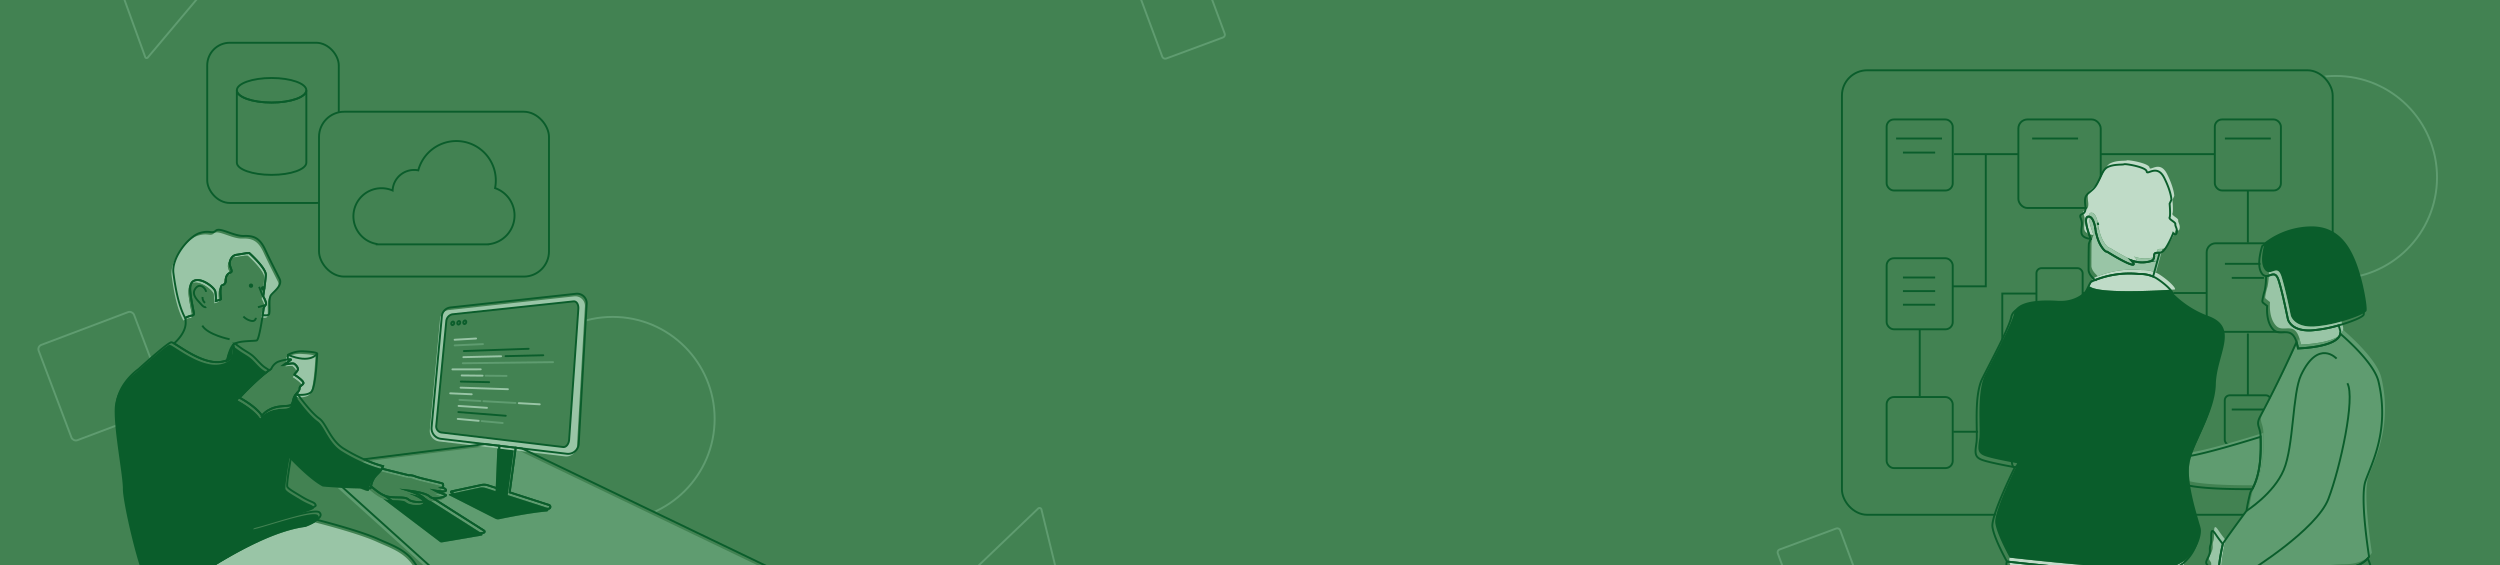 <svg id="Layer_1" data-name="Layer 1" xmlns="http://www.w3.org/2000/svg" xmlns:xlink="http://www.w3.org/1999/xlink" viewBox="0 0 1300 294"><defs><style>.cls-1,.cls-12,.cls-13,.cls-14,.cls-4,.cls-5{fill:none;}.cls-2{clip-path:url(#clip-path);}.cls-10,.cls-3,.cls-6{fill:#428252;}.cls-12,.cls-4{stroke:#5f9c70;}.cls-10,.cls-12,.cls-13,.cls-14,.cls-4,.cls-5,.cls-6{stroke-miterlimit:10;}.cls-10,.cls-14,.cls-5,.cls-6{stroke:#0a5d2b;}.cls-6{stroke-width:1.045px;}.cls-7{fill:#0a5d2b;}.cls-8{fill:#99c5a6;}.cls-9{fill:#5f9c70;}.cls-11{fill:#bfdbc7;}.cls-12,.cls-13,.cls-14{stroke-linecap:round;}.cls-13{stroke:#99c5a6;}</style><clipPath id="clip-path"><rect class="cls-1" width="1300" height="294"/></clipPath></defs><g class="cls-2"><rect class="cls-3" width="1300" height="294"/><path class="cls-4" d="M59.159-15.456,75.531,29.691a.761.761,0,0,0,1.298.23l30.913-36.752a.761.761,0,0,0-.449-1.239L60.007-16.465A.761.761,0,0,0,59.159-15.456Z"/><path class="cls-4" d="M539.833,264.437,492.579,309.653a1.036,1.036,0,0,0,.426,1.744l62.786,18.315a1.036,1.036,0,0,0,1.297-1.241l-15.532-63.531A1.036,1.036,0,0,0,539.833,264.437Z"/><rect class="cls-4" x="26.926" y="169.102" width="52.998" height="52.998" rx="2.37" transform="translate(-65.634 31.471) rotate(-20.68)"/><rect class="cls-4" x="928.837" y="279.192" width="34.607" height="34.607" rx="1.547" transform="translate(-44.055 347.53) rotate(-20.35)"/><rect class="cls-4" x="597.845" y="-8.563" width="34.607" height="34.607" rx="1.547" transform="translate(35.354 214.466) rotate(-20.35)"/><circle class="cls-4" cx="1214.523" cy="92.221" r="52.73"/><circle class="cls-4" cx="318.607" cy="217.789" r="53.002"/><rect class="cls-3" x="107.755" y="22.23" width="68.407" height="83.308" rx="11.759"/><rect class="cls-5" x="107.755" y="22.23" width="68.407" height="83.308" rx="11.759"/><ellipse class="cls-5" cx="141.23" cy="46.944" rx="18.069" ry="6.388"/><path class="cls-5" d="M141.23,53.332c-9.979,0-18.069-2.86-18.069-6.388V84.543c0,3.528,8.09,6.388,18.069,6.388s18.069-2.86,18.069-6.388V46.944C159.299,50.472,151.209,53.332,141.23,53.332Z"/><path class="cls-3" d="M121.646,178.71c-1.622,1.567-2.72,5.763-3.222,8.087C122.93,184.894,122.376,180.984,121.646,178.71Z"/><path class="cls-3" d="M147.555,189.357c.151-.05,1.123-.322,2.241-.552l.055-.994A27.511,27.511,0,0,0,147.555,189.357Z"/><path class="cls-3" d="M145.703,144.458c-1.698-3.396-4.67-9.128-7.43-15.071-2.76-5.943-5.731-7.429-11.038-7.217-5.307.212-12.524-4.67-14.647-2.76-2.123,1.91-2.972-.425-8.491,1.274-5.519,1.698-14.647,12.736-13.585,20.803,1.061,8.066,2.711,17.113,6.127,23.376l.086-.049a10.042,10.042,0,0,1,3.565-1.278.978.978,0,0,0,.889-1.175c-.503-2.55-1.484-7.622-1.693-9.455-.285-2.491-1.068-7.189,2.847-7.758s9.537,3.986,9.964,5.907a23.421,23.421,0,0,1,.285,4.911s2.562-.641,2.633-.925c.071-.285-.925-6.69.712-7.26,1.637-.57,1.993-1.708,1.851-3.274a3.616,3.616,0,0,1,2.491-3.345c1.21-.427,0-2.064-.427-3.915-.427-1.851.854-4.911,3.345-5.267,1.436-.205,3.626-.575,5.226-.853l1.582-.043s1.682,1.498,3.555,3.486c2.407,2.553,5.13,5.914,5.01,7.943-.212,3.609-1.349,11.072-1.349,11.072s2.123,3.609,1.274,4.458a4.153,4.153,0,0,0-1.061,1.91s-.183,1.386-.477,3.351c1.364.205,2.817.25,3.236-.379.849-1.274-.424-8.066,1.061-9.977C142.731,151.039,147.401,147.854,145.703,144.458Z"/><path class="cls-3" d="M137.212,153.586s1.136-7.463,1.349-11.072c.119-2.029-2.604-5.39-5.01-7.943-1.873-1.988-3.555-3.486-3.555-3.486l-1.582.043c-1.6.277-3.789.647-5.226.853-2.491.356-3.772,3.416-3.345,5.267.427,1.85,1.637,3.487.427,3.915a3.616,3.616,0,0,0-2.491,3.345c.142,1.566-.214,2.704-1.851,3.274-1.637.569-.641,6.975-.712,7.26-.071.285-2.633.925-2.633.925a23.421,23.421,0,0,0-.285-4.911c-.427-1.922-6.05-6.477-9.964-5.907s-3.132,5.267-2.847,7.758c.21,1.833,1.19,6.904,1.693,9.455a.978.978,0,0,1-.889,1.175,10.042,10.042,0,0,0-3.565,1.278,16.872,16.872,0,0,1,.155,2.782c-.171,4.792-4.4,9.006-6.033,10.461,4.152,2.378,15.385,10.96,24.43,9.583a13.167,13.167,0,0,0,3.146-.844c.503-2.323,1.6-6.519,3.222-8.087.024-.023.046-.054.07-.076a3.609,3.609,0,0,1,.778-.507c3.004-1.54,9.969-1.229,11.321-1.616,1.051-.3,2.42-8.457,3.132-13.207.294-1.965.477-3.351.477-3.351a4.153,4.153,0,0,1,1.061-1.91C139.335,157.194,137.212,153.586,137.212,153.586Z"/><path class="cls-3" d="M89.753,307.135c-.14.067-.275.113-.412.171l131.947-.317c-3.237-20.072-13.597-22.338-24.281-27.194-7.768-3.531-23.571-7.915-31.996-10.046a25.186,25.186,0,0,1-4.98,2.362C133.247,275.544,94.789,304.731,89.753,307.135Z"/><path class="cls-3" d="M198.634,243.208c3.887.962,11.354,2.808,13.447,3.31.17.041.358.093.556.152a7.089,7.089,0,0,1,3.232.536c2.87,1.148,14.464,3.444,14.578,3.903.1.399.456,1.663-.582,1.987,1.191.256,2.079.626,2.189,1.342.144.935-2.577.733-5.585.236,2.459,1.301,5.5,1.979,5.585,2.404.094.47-4.112,2.088-6.904,1.468l26.758,17a.589.589,0,0,1-.216,1.078l-20.659,3.541a1.315,1.315,0,0,1-1.017-.248l-29.645-22.495c-2.442-.882-5.358-3.242-7.436-5.029-.049.256-.1.504-.141.782-.152,1.05-3.642-1.015-4.936-1.033-3.598-.051-7.635-.219-11.084-.408l61.488,55.476,186.367-.974L271.619,232.667l-3.21-.381-3.141,23.28,20.51,6.605a.993.993,0,0,1-.225,1.937c-8.42.68-21.077,3.248-24.725,4.012a2.966,2.966,0,0,1-1.955-.26L234.831,255.662a.312.312,0,0,1,.076-.584l15.681-3.36a6.265,6.265,0,0,1,3.233.163l5.131,1.652.92-22.259-7.409-.879-63.262,7.908a64.971,64.971,0,0,0,10.023,3.624A8.487,8.487,0,0,1,198.634,243.208Z"/><path class="cls-3" d="M189.525,238.28a86.927,86.927,0,0,1-10.494-5.543c-6.877-4.258-9.042-13.048-12.59-15.566-3.409-2.419-7.812-7.892-11.103-12.385-.442-.019-.865-.046-1.263-.079-.111.144-.219.28-.338.446-1.488,2.06-.572,4.578-2.747,5.151-2.175.572-6.41,0-10.301,2.06a11.866,11.866,0,0,0-4.133,3.252c-2.607-3.85-8.036-7.395-11.62-9.317,1.566-1.81,9.621-10.213,15.422-14.305q-1.127-.712-2.301-1.491c-2.258-1.503-4.405-4.471-6.524-6.181-1.684-1.359-3.952-2.54-5.38-3.548-1.591-1.124-2.801-2.008-3.657-2.645a3.609,3.609,0,0,0-.778.507c-.024.022-.046.053-.07.076.73,2.275,1.284,6.185-3.222,8.087a13.167,13.167,0,0,1-3.146.844c-9.045,1.376-20.278-7.206-24.43-9.583a3.616,3.616,0,0,0-1.438-.603c-1.831.114-17.054,13.964-17.054,13.964s-11.102,7.554-11.446,19.343c-.343,11.789,4.235,34.109,4.235,41.548,0,7.44,8.241,42.579,12.133,48.302,3.783,5.564,7.246,8.732,12.064,6.696.138-.058.272-.105.412-.171,5.036-2.404,43.494-31.591,70.278-35.024a25.186,25.186,0,0,0,4.98-2.362c1.676-1.115,2.81-2.489,1.43-3.819-3.09-2.976-38.573,10.187-32.964,6.867,5.608-3.319,31.476-8.699,31.018-10.53-.458-1.831-2.06-1.374-6.982-4.349-4.922-2.976-7.211-4.235-7.783-5.38-.572-1.145,2.06-16.139,2.06-16.139s10.072,10.874,17.169,14.651c.184.098,3.678.378,8.177.624,3.439.188,7.464.355,11.052.406,1.29.018,4.77,2.077,4.922,1.03.04-.278.092-.524.14-.78,1.056-5.581,3.948-6.066,5.681-9.159a8.462,8.462,0,0,0,.589-1.278A64.782,64.782,0,0,1,189.525,238.28Z"/><path class="cls-3" d="M212.54,254.669s6.887,2.181,8.38,4.362-6.428,2.066-8.495.23c-2.066-1.837-7.921-.344-12.053-1.837l29.645,22.495a1.315,1.315,0,0,0,1.017.248l20.659-3.541a.589.589,0,0,0,.216-1.078l-26.758-17a3.307,3.307,0,0,1-1.591-.78C221.265,255.587,212.54,254.669,212.54,254.669Z"/><path class="cls-3" d="M226.685,254.605c2.999.495,5.712.697,5.569-.235-.11-.714-.995-1.082-2.182-1.338,1.034-.324.679-1.584.58-1.982-.114-.458-11.675-2.747-14.536-3.892a7.068,7.068,0,0,0-3.223-.535c-.198-.059-.384-.111-.554-.152-2.088-.501-9.532-2.341-13.408-3.301-1.733,3.093-4.625,3.578-5.681,9.159,2.072,1.782,4.979,4.136,7.414,5.015,4.121,1.488,9.958,0,12.018,1.831,2.06,1.831,9.958,1.946,8.47-.229s-8.355-4.349-8.355-4.349,8.699.916,10.988,3.09a3.298,3.298,0,0,0,1.586.778c2.783.618,6.977-.996,6.884-1.464C232.169,256.578,229.137,255.902,226.685,254.605Z"/><path class="cls-3" d="M285.777,262.171l-20.51-6.605,3.141-23.28-8.537-1.013-.92,22.259L253.821,251.88a6.266,6.266,0,0,0-3.233-.163l-15.681,3.36a.312.312,0,0,0-.076.584l24.042,12.197a2.967,2.967,0,0,0,1.955.26c3.648-.764,16.305-3.332,24.725-4.012A.993.993,0,0,0,285.777,262.171Z"/><path class="cls-3" d="M151.561,186.61c-.3.257-.987.724-1.71,1.201l-.055.994c1.423-.293,3.083-.519,3.596-.134.916.687,2.289,2.175,1.717,3.319-.572,1.144-2.06,2.175-1.602,2.404.458.229,5.151,3.319,4.578,4.464-.572,1.145-1.831,1.03-1.946,2.518-.086,1.122-.564,1.53-1.432,2.546q.307.425.629.865c2.623.111,5.791-.125,7.03-1.717,2.266-2.914,2.914-19.748,2.914-19.748s-.015-.782-6.747-1.127a15.384,15.384,0,0,0-8.469,1.775l-.136,2.443C151.125,186.272,151.911,186.31,151.561,186.61Z"/><path class="cls-6" d="M154.074,204.706c.399.034.821.061,1.263.079q-.322-.439-.629-.865C154.517,204.143,154.302,204.411,154.074,204.706Z"/><path class="cls-3" d="M153.507,194.393c-.458-.229,1.03-1.259,1.602-2.404.572-1.145-.801-2.633-1.717-3.319-.513-.384-2.173-.159-3.596.134-1.118.23-2.09.502-2.241.552a27.511,27.511,0,0,1,2.297-1.546c.723-.477,1.409-.943,1.71-1.201.35-.3-.436-.338-1.632-.199a21.336,21.336,0,0,0-5.121,1.229,7.237,7.237,0,0,0-3.434,3.663c-.329.212-.67.445-1.018.69-5.801,4.092-13.856,12.495-15.422,14.305,3.583,1.922,9.013,5.467,11.62,9.317a11.866,11.866,0,0,1,4.133-3.252c3.892-2.06,8.127-1.488,10.301-2.06,2.175-.572,1.259-3.09,2.747-5.151.12-.166.228-.302.338-.446.228-.295.443-.563.634-.786.868-1.016,1.345-1.423,1.432-2.546.114-1.488,1.374-1.374,1.946-2.518C158.657,197.712,153.964,194.622,153.507,194.393Z"/><path class="cls-3" d="M299.924,152.225l-65.363,7.139a4.991,4.991,0,0,0-4.458,4.452l-5.341,57.778a5.544,5.544,0,0,0,4.862,6.075l22.979,2.726,7.387.876,8.512,1.01,3.201.38,23.384,2.774a5.544,5.544,0,0,0,6.16-4.864l4.141-72.804A4.991,4.991,0,0,0,299.924,152.225Z"/><path class="cls-7" d="M120.392,180.591c-1.622,1.567-2.719,5.763-3.222,8.087C121.676,186.775,121.122,182.866,120.392,180.591Z"/><path class="cls-1" d="M146.301,191.238c.151-.05,1.123-.322,2.241-.552l.055-.994A27.518,27.518,0,0,0,146.301,191.238Z"/><path class="cls-8" d="M144.449,146.339c-1.698-3.396-4.67-9.128-7.43-15.071-2.759-5.943-5.731-7.429-11.038-7.217-5.307.212-12.524-4.67-14.647-2.76-2.123,1.91-2.972-.425-8.491,1.274-5.519,1.698-14.647,12.736-13.585,20.803,1.061,8.066,2.711,17.113,6.127,23.376l.086-.049a10.042,10.042,0,0,1,3.565-1.278.978.978,0,0,0,.889-1.175c-.503-2.55-1.484-7.622-1.693-9.455-.285-2.491-1.068-7.189,2.847-7.758s9.537,3.986,9.964,5.907a23.421,23.421,0,0,1,.285,4.911s2.562-.641,2.633-.925c.071-.285-.925-6.69.712-7.26,1.637-.57,1.993-1.708,1.851-3.274a3.616,3.616,0,0,1,2.491-3.345c1.21-.427,0-2.064-.427-3.915-.427-1.851.854-4.911,3.345-5.267,1.436-.205,3.626-.575,5.226-.853l1.582-.043s1.682,1.498,3.555,3.486c2.407,2.553,5.13,5.914,5.01,7.943-.212,3.609-1.349,11.072-1.349,11.072s2.123,3.609,1.274,4.458a4.153,4.153,0,0,0-1.061,1.91s-.183,1.386-.477,3.351c1.364.205,2.817.25,3.236-.379.849-1.274-.424-8.066,1.061-9.977C141.477,152.92,146.147,149.736,144.449,146.339Z"/><path class="cls-3" d="M135.958,155.467s1.136-7.463,1.349-11.072c.119-2.029-2.604-5.39-5.01-7.943-1.873-1.988-3.555-3.486-3.555-3.486l-1.582.043c-1.6.277-3.789.647-5.226.853-2.491.356-3.772,3.416-3.345,5.267.427,1.85,1.637,3.487.427,3.915a3.616,3.616,0,0,0-2.491,3.345c.142,1.566-.214,2.704-1.851,3.274-1.637.569-.641,6.975-.712,7.26-.071.285-2.633.925-2.633.925a23.421,23.421,0,0,0-.285-4.911c-.427-1.922-6.05-6.477-9.964-5.907s-3.132,5.267-2.847,7.758c.21,1.833,1.19,6.904,1.693,9.455a.978.978,0,0,1-.889,1.175,10.042,10.042,0,0,0-3.565,1.278,16.873,16.873,0,0,1,.155,2.782c-.171,4.792-4.4,9.006-6.033,10.461,4.152,2.378,15.385,10.96,24.43,9.583a13.167,13.167,0,0,0,3.146-.844c.503-2.323,1.6-6.519,3.222-8.087.024-.023.046-.054.07-.076a3.609,3.609,0,0,1,.778-.507c3.004-1.54,9.969-1.229,11.321-1.616,1.051-.3,2.42-8.457,3.132-13.207.294-1.965.477-3.351.477-3.351a4.153,4.153,0,0,1,1.061-1.91C138.081,159.076,135.958,155.467,135.958,155.467Z"/><path class="cls-8" d="M88.499,309.016c-.14.067-.275.113-.412.171l131.947-.317c-3.237-20.072-13.597-22.338-24.281-27.194-7.768-3.531-23.571-7.915-31.996-10.046a25.186,25.186,0,0,1-4.98,2.362C131.993,277.425,93.535,306.612,88.499,309.016Z"/><path class="cls-9" d="M197.38,245.089c3.887.962,11.354,2.808,13.447,3.31.17.041.358.093.556.152a7.089,7.089,0,0,1,3.232.536c2.87,1.148,14.464,3.444,14.578,3.903.1.399.456,1.663-.582,1.987,1.191.256,2.079.626,2.189,1.342.144.935-2.577.733-5.585.236,2.459,1.301,5.5,1.979,5.585,2.404.094.47-4.112,2.088-6.904,1.469l26.758,17a.589.589,0,0,1-.216,1.078l-20.659,3.542a1.315,1.315,0,0,1-1.017-.249L199.118,259.305c-2.442-.882-5.358-3.242-7.436-5.029-.049.256-.1.504-.141.782-.152,1.05-3.642-1.015-4.936-1.033-3.598-.051-7.635-.219-11.084-.408l61.488,55.476,186.367-.974L270.364,234.549l-3.21-.381-3.141,23.28,20.51,6.605a.993.993,0,0,1-.225,1.937c-8.42.68-21.077,3.248-24.725,4.012a2.966,2.966,0,0,1-1.955-.26L233.577,257.543a.312.312,0,0,1,.076-.584l15.681-3.36a6.265,6.265,0,0,1,3.233.163l5.131,1.652.92-22.259-7.409-.879-63.262,7.908a64.971,64.971,0,0,0,10.023,3.624A8.489,8.489,0,0,1,197.38,245.089Z"/><path class="cls-7" d="M188.271,240.161a86.927,86.927,0,0,1-10.494-5.543c-6.877-4.258-9.042-13.048-12.59-15.566-3.409-2.419-7.812-7.892-11.103-12.385-.442-.019-.864-.046-1.263-.079-.111.144-.219.28-.338.446-1.488,2.06-.572,4.578-2.747,5.151-2.175.572-6.41,0-10.301,2.06a11.866,11.866,0,0,0-4.133,3.252c-2.607-3.85-8.037-7.395-11.62-9.317,1.566-1.81,9.621-10.213,15.422-14.305q-1.127-.712-2.301-1.491c-2.258-1.503-4.405-4.471-6.524-6.181-1.684-1.359-3.952-2.54-5.38-3.548-1.591-1.124-2.801-2.008-3.657-2.645a3.609,3.609,0,0,0-.778.507c-.024.022-.046.053-.07.076.73,2.275,1.284,6.184-3.222,8.087a13.167,13.167,0,0,1-3.146.844c-9.045,1.376-20.278-7.206-24.43-9.583a3.616,3.616,0,0,0-1.438-.603c-1.831.114-17.054,13.964-17.054,13.964s-11.102,7.554-11.446,19.343c-.343,11.789,4.235,34.109,4.235,41.548,0,7.44,8.241,42.579,12.133,48.302,3.783,5.564,7.246,8.732,12.064,6.696.138-.058.272-.105.412-.171,5.036-2.404,43.494-31.591,70.278-35.024a25.186,25.186,0,0,0,4.98-2.362c1.676-1.115,2.81-2.489,1.43-3.819-3.09-2.976-38.573,10.187-32.964,6.867,5.608-3.319,31.476-8.699,31.018-10.53-.458-1.831-2.06-1.374-6.982-4.349-4.922-2.976-7.211-4.235-7.783-5.38-.572-1.144,2.06-16.139,2.06-16.139s10.072,10.874,17.169,14.651c.184.098,3.678.378,8.177.624,3.439.188,7.464.355,11.052.406,1.29.018,4.77,2.077,4.922,1.03.04-.278.092-.524.14-.78,1.056-5.581,3.948-6.066,5.681-9.159a8.463,8.463,0,0,0,.589-1.278A64.782,64.782,0,0,1,188.271,240.161Z"/><path class="cls-7" d="M211.286,256.55s6.887,2.181,8.38,4.362-6.428,2.066-8.495.23c-2.066-1.837-7.921-.344-12.053-1.837l29.645,22.495a1.315,1.315,0,0,0,1.017.249l20.659-3.542a.589.589,0,0,0,.216-1.078L223.897,260.429a3.308,3.308,0,0,1-1.591-.78C220.01,257.468,211.286,256.55,211.286,256.55Z"/><path class="cls-3" d="M225.431,256.486c2.999.495,5.712.697,5.569-.235-.11-.714-.995-1.082-2.182-1.338,1.034-.324.679-1.584.58-1.982-.114-.458-11.675-2.747-14.536-3.892a7.069,7.069,0,0,0-3.223-.535c-.198-.059-.384-.111-.554-.152-2.088-.501-9.532-2.341-13.408-3.301-1.733,3.093-4.625,3.578-5.681,9.159,2.072,1.782,4.979,4.136,7.414,5.015,4.121,1.488,9.958,0,12.018,1.831,2.06,1.831,9.958,1.946,8.47-.229s-8.355-4.349-8.355-4.349,8.699.916,10.988,3.09a3.298,3.298,0,0,0,1.586.778c2.783.618,6.977-.996,6.884-1.464C230.915,258.459,227.883,257.783,225.431,256.486Z"/><path class="cls-7" d="M284.523,264.052l-20.51-6.605,3.141-23.28-8.537-1.013-.92,22.259-5.131-1.653a6.266,6.266,0,0,0-3.233-.163l-15.681,3.36a.312.312,0,0,0-.076.584l24.042,12.197a2.967,2.967,0,0,0,1.955.26c3.648-.764,16.305-3.332,24.725-4.012A.993.993,0,0,0,284.523,264.052Z"/><path class="cls-8" d="M150.307,188.491c-.3.257-.987.724-1.71,1.201l-.055.994c1.423-.293,3.083-.519,3.596-.134.916.687,2.289,2.175,1.717,3.319-.572,1.145-2.06,2.175-1.602,2.404.458.229,5.151,3.319,4.578,4.464-.572,1.144-1.831,1.03-1.946,2.518-.086,1.122-.564,1.53-1.432,2.546q.307.425.629.865c2.623.111,5.791-.125,7.03-1.717,2.266-2.914,2.914-19.748,2.914-19.748s-.015-.782-6.747-1.127a15.384,15.384,0,0,0-8.469,1.775l-.136,2.443C149.871,188.153,150.657,188.191,150.307,188.491Z"/><path class="cls-5" d="M152.82,206.587c.399.034.821.061,1.263.079q-.322-.439-.629-.865C153.263,206.024,153.048,206.292,152.82,206.587Z"/><path class="cls-3" d="M152.252,196.274c-.458-.229,1.03-1.259,1.602-2.404.572-1.145-.801-2.633-1.717-3.319-.513-.384-2.173-.159-3.596.134-1.118.23-2.09.502-2.241.552a27.518,27.518,0,0,1,2.297-1.546c.723-.477,1.409-.943,1.71-1.201.35-.3-.436-.338-1.632-.199a21.336,21.336,0,0,0-5.121,1.229,7.237,7.237,0,0,0-3.434,3.663c-.329.212-.67.445-1.018.69-5.801,4.092-13.856,12.495-15.422,14.305,3.583,1.922,9.013,5.467,11.62,9.317a11.866,11.866,0,0,1,4.133-3.252c3.892-2.06,8.127-1.488,10.301-2.06,2.175-.572,1.259-3.09,2.747-5.151.12-.166.228-.302.338-.446.228-.295.443-.563.634-.786.868-1.016,1.345-1.423,1.432-2.546.114-1.488,1.374-1.374,1.946-2.518C157.403,199.593,152.71,196.503,152.252,196.274Z"/><path class="cls-8" d="M298.67,154.106l-65.363,7.139a4.991,4.991,0,0,0-4.458,4.452l-5.341,57.778a5.544,5.544,0,0,0,4.862,6.075l22.979,2.726,7.387.876,8.512,1.01,3.201.38,23.384,2.774a5.544,5.544,0,0,0,6.16-4.864l4.141-72.804A4.991,4.991,0,0,0,298.67,154.106Z"/><path class="cls-1" d="M121.316,179.235c-1.622,1.567-2.719,5.763-3.222,8.087C122.6,185.419,122.046,181.51,121.316,179.235Z"/><path class="cls-1" d="M147.225,189.882c.151-.05,1.123-.322,2.241-.552l.055-.994A27.511,27.511,0,0,0,147.225,189.882Z"/><path class="cls-5" d="M145.373,144.983c-1.698-3.396-4.67-9.128-7.43-15.071-2.759-5.943-5.731-7.429-11.038-7.217-5.307.212-12.524-4.67-14.647-2.76-2.123,1.91-2.972-.425-8.491,1.274-5.519,1.698-14.647,12.736-13.585,20.803,1.061,8.066,2.711,17.113,6.127,23.376l.086-.049a10.042,10.042,0,0,1,3.565-1.278.978.978,0,0,0,.889-1.175c-.503-2.55-1.484-7.622-1.693-9.455-.285-2.491-1.068-7.189,2.847-7.758s9.537,3.986,9.964,5.907a23.421,23.421,0,0,1,.285,4.911s2.562-.641,2.633-.925c.071-.285-.925-6.69.712-7.26,1.637-.57,1.993-1.708,1.851-3.274a3.616,3.616,0,0,1,2.491-3.345c1.21-.427,0-2.064-.427-3.915-.427-1.851.854-4.911,3.345-5.267,1.436-.205,3.626-.575,5.226-.853l1.582-.043s1.682,1.498,3.555,3.486c2.407,2.553,5.13,5.914,5.01,7.943-.212,3.609-1.349,11.072-1.349,11.072s2.123,3.609,1.274,4.458a4.153,4.153,0,0,0-1.061,1.91s-.183,1.386-.477,3.351c1.364.205,2.817.25,3.236-.379.849-1.274-.424-8.066,1.061-9.977C142.401,151.564,147.071,148.38,145.373,144.983Z"/><path class="cls-5" d="M136.882,154.111s1.136-7.463,1.349-11.072c.119-2.029-2.604-5.39-5.01-7.943-1.873-1.988-3.555-3.486-3.555-3.486l-1.582.043c-1.6.277-3.789.647-5.226.853-2.491.356-3.772,3.416-3.345,5.267.427,1.85,1.637,3.487.427,3.915a3.616,3.616,0,0,0-2.491,3.345c.142,1.566-.214,2.704-1.851,3.274-1.637.569-.641,6.975-.712,7.26-.071.285-2.633.925-2.633.925a23.421,23.421,0,0,0-.285-4.911c-.427-1.922-6.05-6.477-9.964-5.907s-3.132,5.267-2.847,7.758c.21,1.833,1.19,6.904,1.693,9.455a.978.978,0,0,1-.889,1.175,10.042,10.042,0,0,0-3.565,1.278,16.872,16.872,0,0,1,.155,2.782c-.171,4.792-4.4,9.006-6.033,10.461,4.152,2.378,15.385,10.96,24.43,9.583a13.166,13.166,0,0,0,3.146-.844c.503-2.323,1.6-6.519,3.222-8.087.024-.023.046-.054.07-.076a3.609,3.609,0,0,1,.778-.507c3.004-1.54,9.969-1.229,11.321-1.616,1.051-.3,2.42-8.457,3.132-13.207.294-1.965.477-3.351.477-3.351a4.153,4.153,0,0,1,1.061-1.91C139.005,157.72,136.882,154.111,136.882,154.111Z"/><path class="cls-5" d="M89.423,307.66c-.14.067-.275.113-.412.171l131.947-.317c-3.237-20.072-13.597-22.338-24.281-27.194-7.768-3.531-23.571-7.915-31.996-10.046a25.185,25.185,0,0,1-4.98,2.362C132.917,276.069,94.459,305.256,89.423,307.66Z"/><path class="cls-5" d="M198.6,243.696c3.876.959,11.321,2.799,13.408,3.301.17.041.357.093.554.152a7.068,7.068,0,0,1,3.223.535c2.861,1.145,14.422,3.434,14.536,3.892.099.398.454,1.658-.58,1.982,1.187.255,2.073.624,2.182,1.338.143.932-2.57.731-5.569.235,2.452,1.297,5.484,1.973,5.569,2.397.094.468-4.1,2.082-6.884,1.464L251.721,275.941a.588.588,0,0,1-.216,1.075l-20.599,3.531a1.311,1.311,0,0,1-1.014-.248l-29.559-22.429c-2.435-.879-5.343-3.233-7.414-5.015-.048.255-.1.502-.14.78-.152,1.046-3.632-1.012-4.922-1.03-3.587-.051-7.613-.219-11.052-.406l61.31,55.315,185.827-.971L271.373,233.186l-3.201-.38-3.132,23.212,20.45,6.586a.99.99,0,0,1-.224,1.931c-8.395.678-21.016,3.239-24.653,4a2.958,2.958,0,0,1-1.949-.26l-23.973-12.162a.312.312,0,0,1,.076-.582l15.635-3.35a6.247,6.247,0,0,1,3.224.162l5.116,1.648.917-22.194-7.387-.876-63.078,7.885a64.782,64.782,0,0,0,9.994,3.614A8.465,8.465,0,0,1,198.6,243.696Z"/><path class="cls-5" d="M189.195,238.805a86.926,86.926,0,0,1-10.494-5.543c-6.877-4.258-9.042-13.048-12.59-15.566-3.409-2.419-7.812-7.892-11.103-12.385-.442-.019-.865-.046-1.263-.079-.111.144-.219.28-.338.446-1.488,2.06-.572,4.578-2.747,5.151-2.175.572-6.41,0-10.301,2.06a11.866,11.866,0,0,0-4.133,3.252c-2.607-3.85-8.036-7.395-11.62-9.317,1.566-1.81,9.621-10.213,15.422-14.305q-1.127-.712-2.301-1.491c-2.258-1.503-4.405-4.471-6.524-6.181-1.684-1.359-3.952-2.54-5.38-3.548-1.591-1.124-2.801-2.008-3.657-2.645a3.609,3.609,0,0,0-.778.507c-.024.022-.046.053-.07.076.73,2.275,1.284,6.184-3.222,8.087a13.166,13.166,0,0,1-3.146.844c-9.045,1.376-20.278-7.206-24.43-9.583a3.616,3.616,0,0,0-1.438-.603c-1.831.114-17.054,13.964-17.054,13.964s-11.102,7.554-11.446,19.343c-.343,11.789,4.235,34.109,4.235,41.548,0,7.44,8.241,42.579,12.133,48.302,3.783,5.564,7.246,8.732,12.064,6.696.138-.058.272-.105.412-.171,5.036-2.404,43.494-31.591,70.278-35.024a25.185,25.185,0,0,0,4.98-2.362c1.676-1.115,2.81-2.489,1.43-3.819-3.09-2.976-38.573,10.187-32.964,6.867,5.608-3.319,31.476-8.699,31.018-10.53-.458-1.831-2.06-1.374-6.982-4.349-4.922-2.976-7.211-4.235-7.783-5.38-.572-1.145,2.06-16.139,2.06-16.139s10.072,10.874,17.169,14.651c.184.098,3.678.378,8.177.624,3.439.188,7.464.355,11.052.406,1.29.018,4.77,2.077,4.922,1.03.04-.278.092-.524.14-.78,1.056-5.581,3.948-6.066,5.681-9.159a8.465,8.465,0,0,0,.589-1.278A64.782,64.782,0,0,1,189.195,238.805Z"/><path class="cls-5" d="M212.466,255.123s6.867,2.175,8.355,4.349-6.41,2.06-8.47.229c-2.06-1.831-7.898-.343-12.018-1.831l29.559,22.429a1.311,1.311,0,0,0,1.014.248l20.599-3.531a.588.588,0,0,0,.216-1.075L225.04,258.991a3.298,3.298,0,0,1-1.586-.778C221.165,256.039,212.466,255.123,212.466,255.123Z"/><path class="cls-5" d="M226.355,255.13c2.999.495,5.712.697,5.569-.235-.11-.714-.995-1.082-2.182-1.338,1.034-.324.679-1.584.58-1.982-.114-.458-11.675-2.747-14.536-3.892a7.068,7.068,0,0,0-3.223-.535c-.198-.059-.384-.111-.554-.152-2.088-.501-9.532-2.341-13.408-3.301-1.733,3.093-4.625,3.578-5.681,9.159,2.072,1.782,4.979,4.136,7.414,5.015,4.121,1.488,9.958,0,12.018,1.831,2.06,1.831,9.958,1.946,8.47-.229s-8.355-4.349-8.355-4.349,8.699.916,10.988,3.09a3.298,3.298,0,0,0,1.586.778c2.783.618,6.977-.996,6.884-1.464C231.839,257.103,228.807,256.427,226.355,255.13Z"/><path class="cls-5" d="M285.49,262.604l-20.45-6.586,3.132-23.212-8.512-1.01-.917,22.194-5.116-1.648a6.248,6.248,0,0,0-3.224-.162l-15.635,3.35a.312.312,0,0,0-.076.582l23.973,12.162a2.958,2.958,0,0,0,1.949.26c3.637-.761,16.258-3.322,24.653-4A.99.99,0,0,0,285.49,262.604Z"/><path class="cls-5" d="M151.231,187.135c-.3.257-.987.724-1.71,1.201l-.055.994c1.423-.293,3.083-.519,3.596-.134.916.687,2.289,2.175,1.717,3.319-.572,1.145-2.06,2.175-1.602,2.404.458.229,5.151,3.319,4.578,4.464-.572,1.145-1.831,1.03-1.946,2.518-.086,1.122-.564,1.53-1.432,2.546q.307.425.629.865c2.623.111,5.791-.125,7.03-1.717,2.266-2.914,2.914-19.748,2.914-19.748s-.015-.782-6.747-1.127a15.384,15.384,0,0,0-8.469,1.775l-.136,2.443C150.795,186.797,151.581,186.835,151.231,187.135Z"/><path class="cls-5" d="M153.744,205.231c.399.034.821.061,1.263.079q-.322-.439-.629-.865C154.187,204.668,153.972,204.936,153.744,205.231Z"/><path class="cls-5" d="M153.176,194.918c-.458-.229,1.03-1.259,1.602-2.404.572-1.145-.801-2.633-1.717-3.319-.513-.384-2.173-.159-3.596.134-1.118.23-2.09.502-2.241.552a27.511,27.511,0,0,1,2.297-1.546c.723-.477,1.409-.943,1.71-1.201.35-.3-.436-.338-1.632-.199a21.336,21.336,0,0,0-5.121,1.229,7.237,7.237,0,0,0-3.434,3.663c-.329.212-.67.445-1.018.69-5.801,4.092-13.856,12.495-15.422,14.305,3.583,1.922,9.013,5.467,11.62,9.317a11.866,11.866,0,0,1,4.133-3.252c3.892-2.06,8.127-1.488,10.301-2.06,2.175-.572,1.259-3.09,2.747-5.151.12-.166.228-.302.338-.446.228-.295.443-.563.634-.786.868-1.016,1.345-1.423,1.432-2.546.114-1.488,1.374-1.374,1.946-2.518C158.327,198.237,153.634,195.147,153.176,194.918Z"/><path class="cls-5" d="M299.594,152.75l-65.363,7.139a4.991,4.991,0,0,0-4.458,4.452L224.432,222.119a5.544,5.544,0,0,0,4.862,6.075l22.979,2.726,7.387.876,8.512,1.01,3.201.38,23.384,2.774a5.544,5.544,0,0,0,6.16-4.864l4.141-72.804A4.991,4.991,0,0,0,299.594,152.75Z"/><path class="cls-5" d="M62.423,225.143s11.08,15.069,11.524,21.717,17.274,27.549,24.144,26.894,18.647-15.703,21.918-21.264,15.107-29.591,17.829-31.405c1.963-1.309-1.614-4.945-1.614-4.945"/><path class="cls-5" d="M124.604,206.823s-2.305-1.604-3.614-1.277-7.688,16.357-17.175,22.082-9.487,22.082-9.487,24.045-2.29-3.108-.818-8.506S96.291,231.718,98.417,229.264s-6.543-22.573-7.197-23.39,7.197,6.216,8.669,18.32-.491-15.703-2.454-18.483"/><path class="cls-5" d="M119.396,176.409s-11.375-2.29-14.2-7.1"/><path class="cls-5" d="M107.257,159.69s-.992.534-2.596-1.374-5.344-4.886-3.13-8.169,5.344-.534,5.649,1.603"/><path class="cls-5" d="M106.646,157.476a3.393,3.393,0,0,1-1.298-3.054"/><path class="cls-5" d="M133.061,165.263s-.153,2.214-2.672,1.527a8.09,8.09,0,0,1-3.817-2.214"/><line class="cls-5" x1="138.156" y1="158.569" x2="134.13" y2="159.766"/><path class="cls-5" d="M136.882,154.111c-.462-.3-.996-2.208-2.141-4.957"/><circle class="cls-7" cx="130.521" cy="148.551" r="1.125"/><circle class="cls-7" cx="136.802" cy="149.918" r="1.125"/><path class="cls-5" d="M151.46,236.924s-.106-18.756-1.246-21.849"/><path class="cls-5" d="M164.95,183.846s-3.231,5.652-15.216.647"/><rect class="cls-3" x="165.887" y="58.097" width="119.583" height="85.729" rx="13.111"/><rect class="cls-5" x="165.887" y="58.097" width="119.583" height="85.729" rx="13.111"/><path class="cls-5" d="M267.558,112.035a15.047,15.047,0,0,0-10.125-14.217,20.503,20.503,0,0,0-39.931-9.233,11.208,11.208,0,0,0-13.352,10.475A14.602,14.602,0,1,0,195.878,126.86v.219h57.956v-.061A15.043,15.043,0,0,0,267.558,112.035Z"/><rect class="cls-3" x="958.321" y="35.799" width="255.185" height="231.127" rx="13.106"/><rect class="cls-5" x="957.808" y="36.554" width="255.185" height="231.127" rx="13.106"/><rect class="cls-5" x="981.049" y="62.115" width="34.368" height="36.946" rx="3.772"/><rect class="cls-5" x="1151.7" y="62.115" width="34.368" height="36.946" rx="3.772"/><rect class="cls-5" x="981.049" y="134.289" width="34.368" height="36.946" rx="3.772"/><rect class="cls-5" x="1058.952" y="139.444" width="24.022" height="25.823" rx="2.637"/><rect class="cls-5" x="1156.873" y="205.556" width="24.022" height="25.823" rx="2.637"/><rect class="cls-5" x="981.049" y="206.462" width="34.368" height="36.946" rx="3.772"/><rect class="cls-5" x="1049.548" y="62.115" width="42.829" height="46.041" rx="4.701"/><rect class="cls-5" x="1147.469" y="126.507" width="42.829" height="46.041" rx="4.701"/><line class="cls-5" x1="1016.129" y1="80.159" x2="1049.638" y2="80.159"/><polyline class="cls-5" points="1032.602 80.159 1032.602 148.895 1015.418 148.895"/><line class="cls-5" x1="998.26" y1="171.309" x2="998.26" y2="206.135"/><polyline class="cls-5" points="1015.656 224.505 1041.194 224.505 1041.194 152.645 1058.757 152.645"/><line class="cls-5" x1="1092.527" y1="80.159" x2="1151.595" y2="80.159"/><line class="cls-5" x1="1168.884" y1="98.982" x2="1168.884" y2="126.188"/><line class="cls-5" x1="1168.884" y1="173.412" x2="1168.884" y2="205.558"/><line class="cls-5" x1="1083.13" y1="152.366" x2="1147.112" y2="152.366"/><line class="cls-5" x1="985.976" y1="72.024" x2="1009.836" y2="72.024"/><line class="cls-5" x1="1056.73" y1="72.024" x2="1080.589" y2="72.024"/><line class="cls-5" x1="1156.954" y1="72.024" x2="1180.814" y2="72.024"/><line class="cls-5" x1="989.536" y1="79.335" x2="1006.276" y2="79.335"/><line class="cls-5" x1="1156.954" y1="137.183" x2="1180.814" y2="137.183"/><line class="cls-5" x1="1160.514" y1="144.495" x2="1177.254" y2="144.495"/><line class="cls-5" x1="1160.514" y1="212.954" x2="1177.254" y2="212.954"/><line class="cls-5" x1="989.536" y1="144.3" x2="1006.276" y2="144.3"/><line class="cls-5" x1="989.536" y1="151.375" x2="1006.276" y2="151.375"/><line class="cls-5" x1="989.536" y1="158.451" x2="1006.276" y2="158.451"/><path class="cls-3" d="M1090.457,120.62a.658.658,0,0,0,.347.6c-.207-.875-.385-1.75-.536-2.589A17.077,17.077,0,0,1,1090.457,120.62Z"/><path class="cls-3" d="M1134.728,293.388a20.928,20.928,0,0,1-8.198,3.479c-13.582,2.641-82.245-5.282-82.245-5.282s-1.079,1.693,1.002,5.376c.549.97.171,1.097,2.193,2.054,16.056,7.601,72.937,14.069,81.313,8.038a14.662,14.662,0,0,0,3.038-2.906A15.392,15.392,0,0,0,1134.728,293.388Z"/><path class="cls-3" d="M1122.345,144.49a13.587,13.587,0,0,0-2.059-1.092,17.286,17.286,0,0,0-7.266-1.333,48.734,48.734,0,0,0-23.021,3.19,16.867,16.867,0,0,0-1.968.913c-.56.373-2.248,4.318-2.248,4.318,4.226,3.788,32.737,2.372,41.699,1.825,1.695-.103,2.694-.176,2.694-.176C1130.737,151.204,1126.634,147.288,1122.345,144.49Z"/><path class="cls-3" d="M1131.856,116.145c.187-1.119-3.543-2.424-2.984-3.543s0-7.086,0-7.086l.932-2.051s0-3.916-3.73-11.375-8.951-1.119-9.138-3.357c-.187-2.238-11.002-4.103-11.748-3.73-.746.373-5.222-.187-8.578,1.492-3.357,1.678-4.103,8.205-7.459,11.375-3.357,3.17-4.849,2.984-4.103,8.765.746,5.781-3.73,3.17-2.424,6.34,1.305,3.17.186,4.289.373,7.459.187,3.17,4.849,3.357,4.849,3.357s-4.476-11.189-1.305-11.562c1.05-.124,1.829.64,2.408,1.747a13.235,13.235,0,0,1,1.104,3.399c.088.44.157.862.214,1.256.151.839.329,1.714.536,2.589a21.52,21.52,0,0,0,1.891,5.368c2.424,4.289,3.73,3.916,3.73,3.916s7.646,4.849,11.749,6.34c4.103,1.492.746-1.865.746-1.865a15.59,15.59,0,0,0,8.765.746c5.222-.932,1.678-4.289,4.289-4.662.452-.065.976.004,1.549-.04a3.434,3.434,0,0,0,2.554-1.452c2.26-2.795,4.552-8.434,4.662-8.765,0,0,1.492,1.678,1.865-.373C1132.975,118.382,1131.669,117.264,1131.856,116.145Z"/><path class="cls-3" d="M1123.521,131.023c-.572.045-1.096-.024-1.549.04-2.611.373.932,3.73-4.289,4.662a15.59,15.59,0,0,1-8.765-.746s3.357,3.357-.746,1.865c-4.103-1.492-11.749-6.34-11.749-6.34s-1.305.373-3.73-3.916a21.52,21.52,0,0,1-1.891-5.368.658.658,0,0,1-.347-.6,17.077,17.077,0,0,0-.189-1.989c-.078-.431-.15-.852-.214-1.256a13.235,13.235,0,0,0-1.104-3.399c-.579-1.107-1.359-1.871-2.408-1.747-3.17.373,1.305,11.562,1.305,11.562s-.746,1.865-.932,2.424c-.187.56-.187,13.613-.187,13.613s-.187,1.865,2.238,4.289c.399.399.731.775,1.035,1.138a48.734,48.734,0,0,1,23.021-3.19,17.286,17.286,0,0,1,7.266,1.333l3.364-12.335Z"/><path class="cls-10" d="M1090.267,118.631c-.057-.394-.126-.816-.214-1.256C1090.117,117.778,1090.19,118.2,1090.267,118.631Z"/><path class="cls-3" d="M1223.634,136.319c-3.331-7.722-9.324-17.529-23.497-16.97a40.527,40.527,0,0,0-23.105,8.194s-3.375,9.895-.205,14.184a2.931,2.931,0,0,0,2.198,1.386c2.455.164,4.843-3.115,6.566,2.344,1.234,3.908,2.525,9.518,3.466,13.857.765,3.529,1.299,6.218,1.383,6.469.186.56,2.051,6.154,12.308,5.594a69.581,69.581,0,0,0,14.028-2.606c6.839-1.92,12.68-4.382,13.012-5.599C1230.348,161.121,1227.737,145.83,1223.634,136.319Z"/><path class="cls-3" d="M1217.48,171.191c-.152-.533-.396-1.369-.704-2.42a69.581,69.581,0,0,1-14.028,2.606c-10.257.56-12.121-5.035-12.308-5.594-.084-.251-.617-2.94-1.383-6.469-.941-4.34-2.232-9.949-3.466-13.857-1.724-5.458-4.111-2.18-6.566-2.344a36.399,36.399,0,0,1-.707,7.565,33.52,33.52,0,0,0-1.215,5.312,1.136,1.136,0,0,0,.423,1.061l2.076,1.642s-.911,8.022,3.192,12.311c3.742,3.912,9.399-2.54,12.132,6.658a26.652,26.652,0,0,1,.705,3.108s20.805-.505,21.971-7.664A4.332,4.332,0,0,0,1217.48,171.191Z"/><path class="cls-3" d="M1176.18,226.728c-10.124,3.146-27.934,8.482-36.801,9.953a28.945,28.945,0,0,0-1.909,7.746,40.723,40.723,0,0,0,.27,7.4c7.579,1.923,23.948,2.175,34.098,2.127C1176.081,245.986,1176.451,236.493,1176.18,226.728Z"/><path class="cls-3" d="M1233.171,319.377c1.842-9.541,2.664-21.063-1.266-29.415-1.445,1.671-5.392,5.054-13.678,5.054-10.79,0-46.662,5.376-48.047,5.584-.133,4.326-.354,11.643-.56,18.776Z"/><path class="cls-3" d="M1139.379,236.681c3.773-10.257,11.754-23.109,12.05-35.263.377-15.468,12.45-29.427-3.773-35.464a49.975,49.975,0,0,1-20.173-13.643c-8.963.546-37.473,1.962-41.699-1.825,0,0-4.904,8.3-16.6,7.545-11.695-.755-21.504.755-22.636,6.414-1.132,5.659-10.564,23.014-15.091,32.068-4.527,9.054-2.264,27.918-3.018,33.2-.755,5.282-1.132,7.545,3.018,9.054,4.15,1.509,16.977,3.773,16.977,3.773s-12.45,24.9-11.695,30.936c.404,3.233,2.54,8.197,4.437,12.112,1.644,3.393,3.109,5.997,3.109,5.997s68.663,7.923,82.245,5.282a20.928,20.928,0,0,0,8.198-3.479c7.212-5.118,9.642-13.821,8.779-17.271-.895-3.581-4.62-14.477-5.766-24.29a40.723,40.723,0,0,1-.27-7.4A28.945,28.945,0,0,1,1139.379,236.681Z"/><path class="cls-3" d="M1156.534,282.455c-1.127-1.403-2.437-3.113-3.781-5.129-3.341-5.011-1.67,2.97-2.598,5.568-.928,2.599.371,2.97-1.114,6.125s-1.485,3.155-.371,4.64c1.114,1.485-.742,4.455.557,5.754,1.299,1.299,2.623,6.661,4.545,7.622a2.467,2.467,0,0,0,2.901-.29C1152.014,303.976,1155.394,287.436,1156.534,282.455Z"/><path class="cls-3" d="M1230.702,249.792c2.984-8.765,12.777-26.186,6.81-51.734-2.106-9.015-15.279-20.972-19.91-24.95-1.165,7.159-21.971,7.664-21.971,7.664a26.652,26.652,0,0,0-.705-3.108l-.197.055s-8.041,18.377-18.655,38.221c-2.684,5.019-.053,5.027.106,10.789.27,9.765-.099,19.258-4.341,27.225a15.185,15.185,0,0,0-.98,1.715,93.072,93.072,0,0,0-2.023,9.544s-12.097,16.348-12.302,17.243c-1.141,4.981-4.521,21.521.138,24.291a2.714,2.714,0,0,0,.387.205l13.24-10.257s-.047,1.496-.12,3.906c1.384-.208,37.257-5.584,48.047-5.584,8.286,0,12.233-3.383,13.678-5.054a6.399,6.399,0,0,0,.681-.914S1227.719,258.557,1230.702,249.792Z"/><path class="cls-1" d="M1091.26,119.014a.658.658,0,0,0,.347.6c-.207-.875-.385-1.75-.536-2.589A17.075,17.075,0,0,1,1091.26,119.014Z"/><path class="cls-11" d="M1135.531,291.782a20.929,20.929,0,0,1-8.198,3.479c-13.582,2.641-82.245-5.282-82.245-5.282s-1.079,1.693,1.002,5.376c.549.97.171,1.097,2.193,2.054,16.056,7.601,72.937,14.069,81.313,8.038a14.662,14.662,0,0,0,3.038-2.906A15.392,15.392,0,0,0,1135.531,291.782Z"/><path class="cls-11" d="M1123.148,142.884a13.588,13.588,0,0,0-2.059-1.092,17.286,17.286,0,0,0-7.266-1.333,48.734,48.734,0,0,0-23.021,3.19,16.872,16.872,0,0,0-1.968.913c-.56.373-2.248,4.318-2.248,4.318,4.226,3.788,32.737,2.372,41.699,1.825,1.695-.103,2.694-.176,2.694-.176C1131.54,149.597,1127.437,145.681,1123.148,142.884Z"/><path class="cls-11" d="M1132.659,114.539c.187-1.119-3.543-2.424-2.984-3.543s0-7.086,0-7.086l.932-2.051s0-3.916-3.73-11.375-8.951-1.119-9.138-3.357c-.187-2.238-11.002-4.103-11.748-3.73-.746.373-5.222-.187-8.578,1.492-3.357,1.678-4.103,8.205-7.459,11.375-3.357,3.17-4.849,2.984-4.103,8.765.746,5.781-3.73,3.17-2.424,6.34,1.305,3.17.186,4.289.373,7.459.187,3.17,4.849,3.357,4.849,3.357s-4.476-11.189-1.305-11.562c1.05-.124,1.829.64,2.408,1.747a13.236,13.236,0,0,1,1.104,3.399c.088.44.157.862.214,1.256.151.839.329,1.714.536,2.589a21.52,21.52,0,0,0,1.891,5.368c2.424,4.289,3.73,3.916,3.73,3.916s7.646,4.849,11.749,6.34c4.103,1.492.746-1.865.746-1.865a15.59,15.59,0,0,0,8.765.746c5.222-.932,1.678-4.289,4.289-4.662.452-.065.976.004,1.549-.04a3.434,3.434,0,0,0,2.554-1.452c2.26-2.795,4.552-8.434,4.662-8.765,0,0,1.492,1.678,1.865-.373C1133.778,116.776,1132.473,115.657,1132.659,114.539Z"/><path class="cls-8" d="M1124.324,129.417c-.572.045-1.096-.024-1.549.04-2.611.373.932,3.73-4.289,4.662a15.59,15.59,0,0,1-8.765-.746s3.357,3.357-.746,1.865c-4.103-1.492-11.749-6.34-11.749-6.34s-1.305.373-3.73-3.916a21.52,21.52,0,0,1-1.891-5.368.658.658,0,0,1-.347-.6,17.075,17.075,0,0,0-.189-1.989c-.078-.431-.15-.852-.214-1.256a13.236,13.236,0,0,0-1.104-3.399c-.579-1.107-1.359-1.871-2.408-1.747-3.17.373,1.305,11.562,1.305,11.562s-.746,1.865-.932,2.424c-.187.56-.187,13.613-.187,13.613s-.187,1.865,2.238,4.289c.399.399.731.775,1.035,1.138a48.734,48.734,0,0,1,23.021-3.19,17.286,17.286,0,0,1,7.266,1.333l3.364-12.335Z"/><path class="cls-5" d="M1091.07,117.025c-.057-.394-.126-.816-.214-1.256C1090.921,116.172,1090.993,116.594,1091.07,117.025Z"/><path class="cls-7" d="M1224.437,134.713c-3.331-7.722-9.324-17.529-23.497-16.97a40.527,40.527,0,0,0-23.105,8.194s-3.375,9.895-.205,14.184a2.931,2.931,0,0,0,2.198,1.386c2.455.164,4.843-3.115,6.566,2.344,1.234,3.908,2.525,9.518,3.466,13.857.765,3.529,1.299,6.218,1.383,6.469.186.56,2.051,6.154,12.308,5.594a69.581,69.581,0,0,0,14.028-2.606c6.839-1.92,12.68-4.382,13.012-5.599C1231.151,159.515,1228.54,144.224,1224.437,134.713Z"/><path class="cls-8" d="M1218.284,169.585c-.152-.533-.396-1.369-.704-2.42a69.581,69.581,0,0,1-14.028,2.606c-10.257.56-12.121-5.035-12.308-5.594-.084-.251-.617-2.94-1.383-6.469-.941-4.34-2.232-9.949-3.466-13.857-1.724-5.458-4.111-2.18-6.566-2.344a36.4,36.4,0,0,1-.707,7.565,33.52,33.52,0,0,0-1.215,5.312,1.136,1.136,0,0,0,.423,1.061l2.076,1.642s-.911,8.022,3.192,12.311c3.742,3.912,9.399-2.54,12.132,6.658a26.651,26.651,0,0,1,.705,3.108s20.805-.505,21.971-7.664A4.332,4.332,0,0,0,1218.284,169.585Z"/><path class="cls-9" d="M1176.984,225.122c-10.124,3.146-27.934,8.482-36.801,9.953a28.945,28.945,0,0,0-1.909,7.746,40.723,40.723,0,0,0,.27,7.4c7.579,1.923,23.948,2.175,34.098,2.127C1176.884,244.38,1177.254,234.887,1176.984,225.122Z"/><path class="cls-3" d="M1233.65,319.377c2.057-9.827,3.211-22.194-.942-31.021-1.445,1.671-5.392,5.054-13.678,5.054-10.79,0-46.662,5.376-48.047,5.584-.143,4.651-.388,12.761-.607,20.383Z"/><path class="cls-7" d="M1140.182,235.075c3.773-10.257,11.754-23.109,12.05-35.263.377-15.468,12.45-29.427-3.773-35.464a49.975,49.975,0,0,1-20.173-13.643c-8.963.546-37.473,1.962-41.699-1.825,0,0-4.904,8.3-16.6,7.545-11.695-.755-21.504.755-22.636,6.414-1.132,5.659-10.564,23.014-15.091,32.068-4.527,9.054-2.264,27.918-3.018,33.2-.755,5.282-1.132,7.545,3.018,9.054,4.15,1.509,16.977,3.773,16.977,3.773s-12.45,24.9-11.695,30.936c.404,3.233,2.54,8.197,4.437,12.112,1.644,3.393,3.109,5.997,3.109,5.997s68.663,7.923,82.245,5.282a20.929,20.929,0,0,0,8.198-3.479c7.212-5.118,9.642-13.821,8.779-17.271-.895-3.581-4.62-14.477-5.766-24.29a40.723,40.723,0,0,1-.27-7.4A28.945,28.945,0,0,1,1140.182,235.075Z"/><path class="cls-8" d="M1157.338,280.849c-1.127-1.403-2.437-3.113-3.781-5.129-3.341-5.011-1.67,2.97-2.598,5.568-.928,2.599.371,2.97-1.114,6.125s-1.485,3.155-.371,4.64c1.114,1.485-.742,4.455.557,5.754,1.299,1.299,2.623,6.661,4.545,7.622a2.467,2.467,0,0,0,2.901-.29C1152.817,302.369,1156.197,285.83,1157.338,280.849Z"/><path class="cls-9" d="M1231.505,248.186c2.984-8.765,12.777-26.186,6.81-51.734-2.106-9.015-15.279-20.972-19.91-24.95-1.165,7.159-21.971,7.664-21.971,7.664a26.651,26.651,0,0,0-.705-3.108l-.197.055s-8.041,18.377-18.655,38.221c-2.684,5.019-.053,5.027.106,10.789.27,9.765-.099,19.258-4.341,27.225a15.185,15.185,0,0,0-.979,1.715,93.071,93.071,0,0,0-2.023,9.544s-12.097,16.348-12.302,17.243c-1.141,4.981-4.521,21.521.138,24.291a2.714,2.714,0,0,0,.387.205l13.24-10.257s-.047,1.496-.12,3.906c1.384-.208,37.257-5.584,48.047-5.584,8.286,0,12.233-3.383,13.678-5.054a6.399,6.399,0,0,0,.681-.914S1228.522,256.95,1231.505,248.186Z"/><path class="cls-1" d="M1089.784,121.036a.658.658,0,0,0,.347.6c-.207-.875-.385-1.75-.536-2.589A17.074,17.074,0,0,1,1089.784,121.036Z"/><path class="cls-5" d="M1134.055,293.804a20.929,20.929,0,0,1-8.198,3.479c-13.582,2.641-82.245-5.282-82.245-5.282s-1.079,1.693,1.002,5.376c.549.97.171,1.097,2.193,2.054,16.056,7.601,72.937,14.069,81.313,8.038a14.662,14.662,0,0,0,3.038-2.906A15.393,15.393,0,0,0,1134.055,293.804Z"/><path class="cls-5" d="M1121.673,144.906a13.587,13.587,0,0,0-2.059-1.092,17.286,17.286,0,0,0-7.266-1.333,48.734,48.734,0,0,0-23.021,3.19,16.87,16.87,0,0,0-1.968.913c-.56.373-2.248,4.318-2.248,4.318,4.226,3.788,32.737,2.372,41.699,1.825,1.695-.103,2.694-.176,2.694-.176C1130.065,151.619,1125.962,147.703,1121.673,144.906Z"/><path class="cls-5" d="M1131.184,116.56c.187-1.119-3.543-2.424-2.984-3.543s0-7.086,0-7.086l.932-2.051s0-3.916-3.73-11.375-8.951-1.119-9.138-3.357c-.187-2.238-11.002-4.103-11.748-3.73-.746.373-5.222-.187-8.578,1.492-3.357,1.678-4.103,8.205-7.459,11.375-3.357,3.17-4.849,2.984-4.103,8.765.746,5.781-3.73,3.17-2.424,6.34,1.305,3.17.186,4.289.373,7.459.187,3.17,4.849,3.357,4.849,3.357s-4.476-11.189-1.305-11.562c1.05-.124,1.829.64,2.408,1.747A13.235,13.235,0,0,1,1089.381,117.79c.088.44.157.862.214,1.256.151.839.329,1.714.536,2.589a21.52,21.52,0,0,0,1.891,5.368c2.424,4.289,3.73,3.916,3.73,3.916s7.646,4.849,11.749,6.34c4.103,1.492.746-1.865.746-1.865a15.59,15.59,0,0,0,8.765.746c5.222-.932,1.678-4.289,4.289-4.662.452-.065.976.004,1.549-.04a3.434,3.434,0,0,0,2.554-1.452c2.26-2.795,4.552-8.434,4.662-8.765,0,0,1.492,1.678,1.865-.373C1132.302,118.798,1130.997,117.679,1131.184,116.56Z"/><path class="cls-5" d="M1122.849,131.439c-.572.045-1.096-.024-1.549.04-2.611.373.932,3.73-4.289,4.662a15.59,15.59,0,0,1-8.765-.746s3.357,3.357-.746,1.865c-4.103-1.492-11.749-6.34-11.749-6.34s-1.305.373-3.73-3.916a21.52,21.52,0,0,1-1.891-5.368.658.658,0,0,1-.347-.6,17.074,17.074,0,0,0-.189-1.989c-.078-.431-.15-.852-.214-1.256a13.235,13.235,0,0,0-1.104-3.399c-.579-1.107-1.359-1.871-2.408-1.747-3.17.373,1.305,11.562,1.305,11.562s-.746,1.865-.932,2.424c-.187.56-.187,13.613-.187,13.613s-.187,1.865,2.238,4.289c.399.399.731.775,1.035,1.138a48.734,48.734,0,0,1,23.021-3.19,17.286,17.286,0,0,1,7.266,1.333l3.364-12.335Z"/><path class="cls-5" d="M1089.595,119.047c-.057-.394-.126-.816-.214-1.256C1089.445,118.194,1089.517,118.616,1089.595,119.047Z"/><path class="cls-5" d="M1222.962,136.735c-3.331-7.722-9.324-17.529-23.497-16.97a40.527,40.527,0,0,0-23.105,8.194s-3.375,9.895-.205,14.184a2.931,2.931,0,0,0,2.198,1.386c2.455.164,4.843-3.115,6.566,2.344,1.234,3.908,2.525,9.518,3.466,13.857.765,3.529,1.299,6.218,1.383,6.469.186.56,2.051,6.154,12.308,5.594a69.582,69.582,0,0,0,14.028-2.606c6.839-1.92,12.68-4.382,13.012-5.599C1229.675,161.537,1227.065,146.245,1222.962,136.735Z"/><path class="cls-5" d="M1216.808,171.607c-.152-.533-.396-1.369-.704-2.42a69.582,69.582,0,0,1-14.028,2.606c-10.257.56-12.121-5.035-12.308-5.594-.084-.251-.617-2.94-1.383-6.469-.941-4.34-2.232-9.949-3.466-13.857-1.724-5.458-4.111-2.18-6.566-2.344a36.4,36.4,0,0,1-.707,7.565,33.52,33.52,0,0,0-1.215,5.312,1.136,1.136,0,0,0,.423,1.061l2.076,1.642s-.911,8.022,3.192,12.311c3.742,3.912,9.399-2.54,12.132,6.658a26.653,26.653,0,0,1,.705,3.108s20.805-.505,21.971-7.664A4.332,4.332,0,0,0,1216.808,171.607Z"/><path class="cls-5" d="M1175.508,227.144c-10.124,3.146-27.934,8.482-36.801,9.953a28.945,28.945,0,0,0-1.909,7.746,40.724,40.724,0,0,0,.27,7.4c7.579,1.923,23.948,2.175,34.098,2.127C1175.409,246.402,1175.778,236.909,1175.508,227.144Z"/><path class="cls-5" d="M1232.576,319.377c1.785-9.458,2.529-20.767-1.344-28.999-1.445,1.671-5.392,5.054-13.678,5.054-10.79,0-46.662,5.376-48.047,5.584-.13,4.242-.346,11.36-.548,18.361Z"/><path class="cls-5" d="M1138.707,237.096c3.773-10.257,11.754-23.109,12.05-35.263.377-15.468,12.45-29.427-3.773-35.464a49.975,49.975,0,0,1-20.173-13.643c-8.963.546-37.473,1.962-41.699-1.825,0,0-4.904,8.3-16.6,7.545-11.695-.755-21.504.755-22.636,6.414-1.132,5.659-10.564,23.014-15.091,32.068-4.527,9.054-2.264,27.918-3.018,33.2-.755,5.282-1.132,7.545,3.018,9.054,4.15,1.509,16.977,3.773,16.977,3.773s-12.45,24.9-11.695,30.936c.404,3.233,2.54,8.197,4.437,12.112,1.644,3.393,3.109,5.997,3.109,5.997s68.663,7.923,82.245,5.282a20.929,20.929,0,0,0,8.198-3.479c7.212-5.118,9.642-13.821,8.779-17.271-.895-3.581-4.62-14.477-5.766-24.29a40.724,40.724,0,0,1-.27-7.4A28.945,28.945,0,0,1,1138.707,237.096Z"/><path class="cls-5" d="M1155.862,282.871c-1.127-1.403-2.437-3.113-3.781-5.129-3.341-5.011-1.67,2.97-2.598,5.568-.928,2.599.371,2.97-1.114,6.125s-1.485,3.155-.371,4.64c1.114,1.485-.742,4.455.557,5.754,1.299,1.299,2.623,6.661,4.545,7.622a2.467,2.467,0,0,0,2.901-.29C1151.341,304.391,1154.721,287.851,1155.862,282.871Z"/><path class="cls-5" d="M1230.03,250.207c2.984-8.765,12.777-26.186,6.81-51.734-2.106-9.015-15.279-20.972-19.91-24.95-1.165,7.159-21.971,7.664-21.971,7.664a26.653,26.653,0,0,0-.705-3.108l-.197.055s-8.041,18.377-18.655,38.221c-2.684,5.019-.053,5.027.106,10.789.27,9.765-.099,19.258-4.341,27.225a15.183,15.183,0,0,0-.979,1.715,93.07,93.07,0,0,0-2.023,9.544s-12.097,16.348-12.302,17.243c-1.141,4.981-4.521,21.521.138,24.291a2.714,2.714,0,0,0,.387.205l13.24-10.257s-.047,1.496-.12,3.906c1.384-.208,37.257-5.584,48.047-5.584,8.286,0,12.233-3.383,13.678-5.054a6.399,6.399,0,0,0,.681-.914S1227.046,258.972,1230.03,250.207Z"/><path class="cls-5" d="M1169.628,297.11s34.983-21.596,41.14-37.699,14.122-52.554,9.859-60.131"/><path class="cls-5" d="M1168.164,265.628s14.192-8.889,19.387-21.298c5.234-12.503,4.492-39.821,9.009-49.329,8.999-18.944,18.471-8.525,18.471-8.525"/><path class="cls-5" d="M1047.131,227.661s-2.766,15.958.632,15.295,3.398-16.567,2.973-20.172"/><path class="cls-3" d="M292.822,232.455q-31.72-3.787-63.441-7.574a3.23,3.23,0,0,1-2.51-3.69q2.598-27.051,5.196-54.103a3.996,3.996,0,0,1,3.135-3.652q31.51-3.361,63.02-6.723c1.554-.166,2.68,1.585,2.516,3.91q-2.394,33.98-4.789,67.959C295.786,230.908,294.386,232.642,292.822,232.455Z"/><path class="cls-12" d="M236.428,179.611c5.874-.273,8.812-.409,14.687-.681"/><path class="cls-13" d="M235.263,192.068c5.882-.006,8.824-.008,14.706-.014"/><path class="cls-13" d="M234.099,204.525l11.187.497"/><path class="cls-13" d="M236.402,176.671c4.461-.255,6.692-.383,11.154-.638"/><path class="cls-14" d="M239.632,198.404c5.886.128,8.83.192,14.716.32"/><path class="cls-13" d="M238.474,211.085c5.894.395,8.842.592,14.736.987"/><path class="cls-14" d="M241.24,182.547q16.822-.589,33.644-1.178"/><path class="cls-13" d="M240.951,185.719l19.598-.464"/><path class="cls-14" d="M262.888,185.2c7.84-.185,11.759-.278,19.599-.464"/><path class="cls-13" d="M239.503,201.58c9.841.325,14.762.488,24.604.813"/><path class="cls-14" d="M238.346,214.268l24.637,1.929"/><path class="cls-12" d="M240.661,188.891l46.91-.577"/><path class="cls-13" d="M240.082,195.236l10.856.113"/><path class="cls-12" d="M252.536,195.365l10.856.113"/><path class="cls-13" d="M238.02,217.835l10.882.99"/><path class="cls-12" d="M250.504,218.971c4.353.396,6.529.594,10.882.99"/><path class="cls-12" d="M238.925,207.924l10.87.605"/><path class="cls-13" d="M269.782,209.643c4.348.242,6.522.363,10.871.605"/><path class="cls-12" d="M251.395,208.619l16.627.926"/><path class="cls-5" d="M292.822,232.455q-31.72-3.787-63.441-7.574a3.23,3.23,0,0,1-2.51-3.69q2.598-27.051,5.196-54.103a3.996,3.996,0,0,1,3.135-3.652q31.51-3.361,63.02-6.723c1.554-.166,2.68,1.585,2.516,3.91q-2.394,33.98-4.789,67.959C295.786,230.908,294.386,232.642,292.822,232.455Z"/><path class="cls-14" d="M234.665,168.198c-.048.501.252.878.668.843a1.052,1.052,0,0,0,.84-.977c.047-.504-.252-.881-.668-.843A1.058,1.058,0,0,0,234.665,168.198Z"/><path class="cls-14" d="M237.797,167.919c-.047.507.252.889.669.853a1.059,1.059,0,0,0,.84-.988c.047-.51-.252-.892-.669-.853A1.064,1.064,0,0,0,237.797,167.919Z"/><path class="cls-14" d="M240.929,167.64c-.047.513.252.899.669.864a1.065,1.065,0,0,0,.84-.998c.047-.515-.252-.902-.669-.864A1.071,1.071,0,0,0,240.929,167.64Z"/></g></svg>